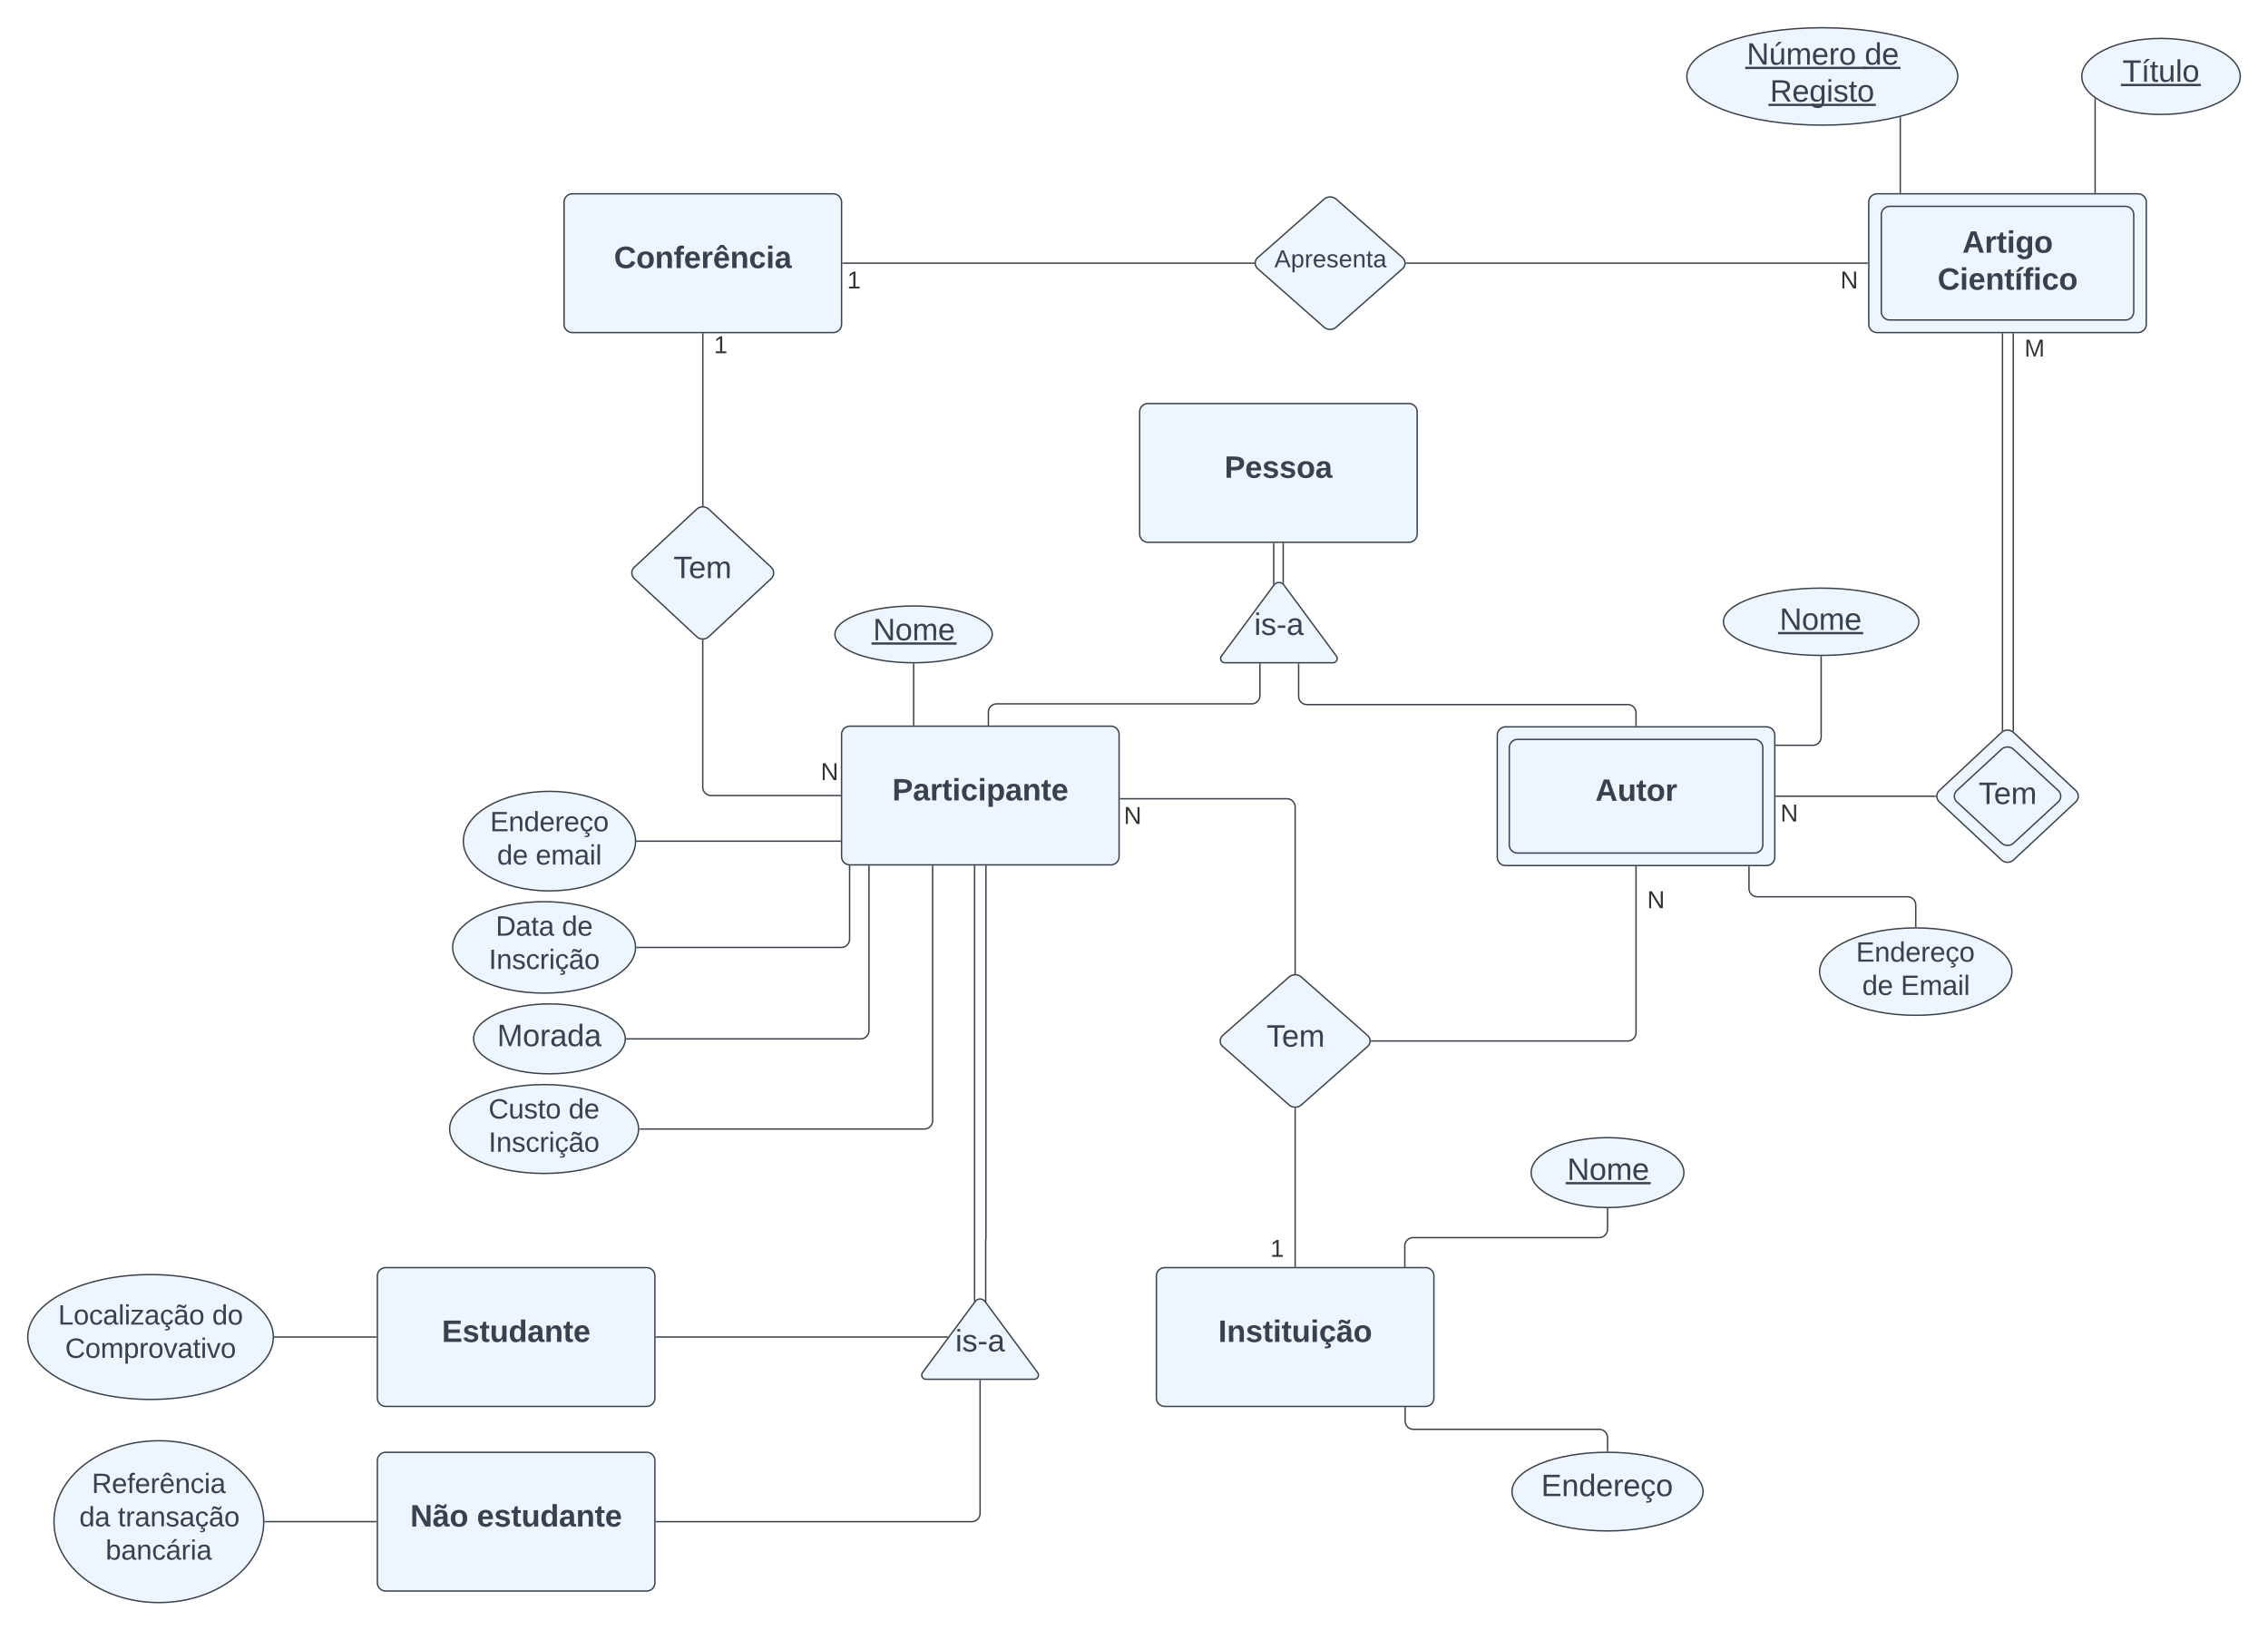<svg xmlns="http://www.w3.org/2000/svg" xmlns:xlink="http://www.w3.org/1999/xlink" xmlns:lucid="lucid" width="1634.49" height="1175.1"><g transform="translate(-11.496 2476.693)" lucid:page-tab-id="0_0"><path d="M0-2517.67h1870.87v1322.84H0z" fill="#fff"/><path d="M1453.88-1948.7a6.42 6.42 0 0 1 8.77 0l44.78 41.8a5.6 5.6 0 0 1 0 8.2l-44.78 41.8a6.42 6.42 0 0 1-8.77 0l-44.77-41.8a5.6 5.6 0 0 1 0-8.2zM418-2331a6 6 0 0 1 6-6h188a6 6 0 0 1 6 6v88a6 6 0 0 1-6 6H424a6 6 0 0 1-6-6z" stroke="#3a414a" fill="#edf5ff"/><use xlink:href="#a" transform="matrix(1,0,0,1,429.992,-2325.008) translate(23.957 41.528)"/><path d="M1358.27-2331a6 6 0 0 1 6-6h188a6 6 0 0 1 6 6v88a6 6 0 0 1-6 6h-188a6 6 0 0 1-6-6zM1090.55-1946.8a6 6 0 0 1 6-6h188a6 6 0 0 1 6 6v88a6 6 0 0 1-6 6h-188a6 6 0 0 1-6-6zM844.88-1557a6 6 0 0 1 6-6h188a6 6 0 0 1 6 6v88a6 6 0 0 1-6 6h-188a6 6 0 0 1-6-6z" stroke="#3a414a" fill="#edf5ff"/><use xlink:href="#b" transform="matrix(1,0,0,1,856.882,-1550.992) translate(32.599 41.528)"/><path d="M618-1947.3a6 6 0 0 1 6-6h188a6 6 0 0 1 6 6v88a6 6 0 0 1-6 6H624a6 6 0 0 1-6-6z" stroke="#3a414a" fill="#edf5ff"/><use xlink:href="#c" transform="matrix(1,0,0,1,629.992,-1941.296) translate(24.543 41.528)"/><path d="M283.46-1557a6 6 0 0 1 6-6h188a6 6 0 0 1 6 6v88a6 6 0 0 1-6 6h-188a6 6 0 0 1-6-6z" stroke="#3a414a" fill="#edf5ff"/><use xlink:href="#d" transform="matrix(1,0,0,1,295.465,-1550.992) translate(34.451 41.528)"/><path d="M283.46-1423.92a6 6 0 0 1 6-6h188a6 6 0 0 1 6 6v88a6 6 0 0 1-6 6h-188a6 6 0 0 1-6-6z" stroke="#3a414a" fill="#edf5ff"/><use xlink:href="#e" transform="matrix(1,0,0,1,295.465,-1417.921) translate(11.673 41.528)"/><use xlink:href="#f" transform="matrix(1,0,0,1,295.465,-1417.921) translate(59.698 41.528)"/><path d="M484.46-1513H694.2" stroke="#3a414a" fill="none"/><path d="M484.48-1512.5h-.52v-1h.52zM694.32-1512.5h-.14v-1h.88z" stroke="#3a414a" stroke-width=".05" fill="#3a414a"/><path d="M484.46-1379.92h227.36a6 6 0 0 0 6-6v-95.64" stroke="#3a414a" fill="none"/><path d="M484.48-1379.42h-.52v-1h.52zM718.32-1482.06v.5h-1v-.5z" stroke="#3a414a" stroke-width=".05" fill="#3a414a"/><path d="M832.82-2179.83a6 6 0 0 1 6-6h188a6 6 0 0 1 6 6v88a6 6 0 0 1-6 6h-188a6 6 0 0 1-6-6z" stroke="#3a414a" fill="#edf5ff"/><use xlink:href="#g" transform="matrix(1,0,0,1,844.815,-2173.827) translate(49.142 41.528)"/><path d="M1099.2-1937.74a6 6 0 0 1 6-6h170.7a6 6 0 0 1 6 6v69.9a6 6 0 0 1-6 6h-170.7a6 6 0 0 1-6-6z" stroke="#3a414a" fill="#edf5ff"/><use xlink:href="#h" transform="matrix(1,0,0,1,1111.213,-1931.741) translate(49.994 32.278)"/><path d="M891.76-2003.8a3.02 3.02 0 0 0 2.43 4.8h78a3.02 3.02 0 0 0 2.42-4.8l-37.86-51.22a4.44 4.44 0 0 0-7.14 0z" stroke="#3a414a" fill="#edf5ff"/><use xlink:href="#i" transform="matrix(1,0,0,1,893.189,-2054.843) translate(22.165 35.788)"/><path d="M936.27-2056.7v-28.13" stroke="#3a414a" fill="none"/><path d="M936.77-2055.75l-.22-.25-.74-.56-.02-.02v-.14h1zM936.77-2084.8h-1v-.53h1z" stroke="#3a414a" stroke-width=".05" fill="#3a414a"/><path d="M1190.55-1953.8v-9.06a6 6 0 0 0-6-6H953.38a6 6 0 0 1-6-6V-1998" stroke="#3a414a" fill="none"/><path d="M1191.05-1953.3h-1v-.5h1zM947.88-1998.5v.53h-1v-.52z" stroke="#3a414a" stroke-width=".05" fill="#3a414a"/><path d="M723.8-1954.3v-9.06a6 6 0 0 1 6-6H913.5a6 6 0 0 0 6-6V-1998" stroke="#3a414a" fill="none"/><path d="M724.3-1953.8h-1v-.5h1zM919.98-1998.5v.53h-1v-.52z" stroke="#3a414a" stroke-width=".05" fill="#3a414a"/><path d="M722.04-1852.3v268.8a.1.1 0 0 1-.1.08.1.1 0 0 0-.08.08v45.16" stroke="#3a414a" fill="none"/><path d="M722.54-1852.28h-1v-.52h1z" stroke="#3a414a" stroke-width=".05" fill="#3a414a"/><path d="M721.86-1538.2v.52M713.85-1852.3v313.32" stroke="#3a414a" fill="none"/><path d="M714.35-1852.28h-1v-.52h1zM714.2-1538.16h-.9l.56-.75.22-.26h.1z" stroke="#3a414a" stroke-width=".05" fill="#3a414a"/><path d="M1453.86-1936.54a6.5 6.5 0 0 1 8.82 0l32.13 29.67a5.54 5.54 0 0 1 0 8.14l-32.13 29.68a6.5 6.5 0 0 1-8.8 0l-32.14-29.68a5.54 5.54 0 0 1 0-8.14z" stroke="#3a414a" fill="#edf5ff"/><use xlink:href="#j" transform="matrix(1,0,0,1,1422.323,-1935.612) translate(15.079 38.403)"/><path d="M1291.55-1902.8h114.78" stroke="#3a414a" fill="none"/><path d="M1291.56-1902.3h-.5v-1h.5zM1406.83-1902.8l.04.5h-.55v-1h.55z" stroke="#3a414a" stroke-width=".05" fill="#3a414a"/><use xlink:href="#k" transform="matrix(1,0,0,1,1294.601,-1898.797) translate(0 14.222)"/><path d="M1367.32-2321.95a6 6 0 0 1 6-6h169.9a6 6 0 0 1 6 6v69.9a6 6 0 0 1-6 6h-169.9a6 6 0 0 1-6-6z" stroke="#3a414a" fill="#edf5ff"/><use xlink:href="#l" transform="matrix(1,0,0,1,1379.323,-2315.953) translate(46.407 21.403)"/><use xlink:href="#m" transform="matrix(1,0,0,1,1379.323,-2315.953) translate(28.537 48.069)"/><path d="M1462.42-1950.03V-2236" stroke="#3a414a" fill="none"/><path d="M1462.92-1949.13l-.74-.6-.26-.14v-.17h1zM1462.92-2236h-1v-.5h1z" stroke="#3a414a" stroke-width=".05" fill="#3a414a"/><use xlink:href="#n" transform="matrix(1,0,0,1,1470.419,-2233.946) translate(0 14.222)"/><path d="M1454.62-2236v285.63" stroke="#3a414a" fill="none"/><path d="M1455.12-2236h-1v-.5h1zM1455.12-1950.16l-.77.44-.23.2v-.87h1z" stroke="#3a414a" stroke-width=".05" fill="#3a414a"/><path d="M965.58-2333.04a6.8 6.8 0 0 1 9 0l47.7 42.06a5.3 5.3 0 0 1 0 7.94l-47.7 42.06a6.8 6.8 0 0 1-9 0l-47.7-42.06a5.3 5.3 0 0 1 0-7.94z" stroke="#3a414a" fill="#edf5ff"/><use xlink:href="#o" transform="matrix(1,0,0,1,918.386,-2332.008) translate(11.536 47.972)"/><path d="M1357.27-2287h-332.2" stroke="#3a414a" fill="none"/><path d="M1357.77-2286.5h-.5v-1h.5zM1025.08-2286.5h-.56l.05-.5-.05-.5h.56z" stroke="#3a414a" stroke-width=".05" fill="#3a414a"/><use xlink:href="#k" transform="matrix(1,0,0,1,1337.811,-2283.008) translate(0 14.222)"/><path d="M619-2287h296.1" stroke="#3a414a" fill="none"/><path d="M619-2286.5h-.5v-1h.5zM915.6-2287l.03.5h-.55v-1h.55z" stroke="#3a414a" stroke-width=".05" fill="#3a414a"/><use xlink:href="#p" transform="matrix(1,0,0,1,622.011,-2283.008) translate(0 14.222)"/><path d="M513.56-2109.65a6.45 6.45 0 0 1 8.78 0l44.92 41.82a5.6 5.6 0 0 1 0 8.18l-44.92 41.82a6.45 6.45 0 0 1-8.78 0l-44.93-41.82a5.6 5.6 0 0 1 0-8.18z" stroke="#3a414a" fill="#edf5ff"/><use xlink:href="#j" transform="matrix(1,0,0,1,469.242,-2108.741) translate(27.579 48.715)"/><path d="M518-2236v123.62" stroke="#3a414a" fill="none"/><path d="M518.5-2236h-1v-.5h1zM518.5-2111.84l-.55-.04-.46.03v-.54h1z" stroke="#3a414a" stroke-width=".05" fill="#3a414a"/><use xlink:href="#p" transform="matrix(1,0,0,1,525.992,-2236.336) translate(0 14.222)"/><path d="M517.95-2015.1v105.8a6 6 0 0 0 6 6H617" stroke="#3a414a" fill="none"/><path d="M517.95-2015.6l.5-.04v.55h-1v-.54zM617.5-1902.8h-.52v-1h.5z" stroke="#3a414a" stroke-width=".05" fill="#3a414a"/><use xlink:href="#k" transform="matrix(1,0,0,1,602.98,-1928.63) translate(0 14.222)"/><path d="M940.38-1772.4a6.8 6.8 0 0 1 9 0l47.7 42.05a5.3 5.3 0 0 1 0 7.94l-47.7 42.05a6.8 6.8 0 0 1-9 0l-47.7-42.06a5.3 5.3 0 0 1 0-7.95z" stroke="#3a414a" fill="#edf5ff"/><use xlink:href="#j" transform="matrix(1,0,0,1,893.189,-1771.378) translate(31.079 49.059)"/><path d="M944.88-1564v-113.64" stroke="#3a414a" fill="none"/><path d="M945.38-1563.5h-1v-.5h1zM944.88-1678.14l.5-.04v.55h-1v-.55z" stroke="#3a414a" stroke-width=".05" fill="#3a414a"/><use xlink:href="#p" transform="matrix(1,0,0,1,927.005,-1585.025) translate(0 14.222)"/><path d="M1625.98-2421.6c0 15.14-25.55 27.4-57.08 27.4-31.53 0-57.1-12.26-57.1-27.4 0-15.13 25.57-27.4 57.1-27.4s57.08 12.27 57.08 27.4z" stroke="#3a414a" fill="#edf5ff"/><use xlink:href="#q" transform="matrix(1,0,0,1,1516.811,-2443.996) translate(24.289 26.215)"/><path d="M1521.4-2338V-2405.28" stroke="#3a414a" fill="none"/><path d="M1521.9-2337.5h-1v-.52h1zM1521.42-2405.76l.5.3v.2h-1v-.9z" stroke="#3a414a" stroke-width=".05" fill="#3a414a"/><path d="M1380.98-2338v-53.9" stroke="#3a414a" fill="none"/><path d="M1381.48-2337.5h-1v-.52h1zM1381.48-2391.9h-1v-.37l1-.27z" stroke="#3a414a" stroke-width=".05" fill="#3a414a"/><path d="M1422.42-2421.6c0 19.4-43.7 35.1-97.64 35.1-53.92 0-97.63-15.7-97.63-35.1 0-19.38 43.7-35.1 97.63-35.1 53.93 0 97.64 15.72 97.64 35.1z" stroke="#3a414a" fill="#edf5ff"/><use xlink:href="#r" transform="matrix(1,0,0,1,1232.146,-2451.693) translate(38.159 21.59)"/><use xlink:href="#s" transform="matrix(1,0,0,1,1232.146,-2451.693) translate(123.159 21.59)"/><use xlink:href="#t" transform="matrix(1,0,0,1,1232.146,-2451.693) translate(54.912 48.257)"/><path d="M1023.9-1564v-14.65a6 6 0 0 1 6-6H1164a6 6 0 0 0 6-6v-14.65" stroke="#3a414a" fill="none"/><path d="M1024.4-1563.5h-1v-.5h1zM1170-1605.8h.5v.5h-1v-.52z" stroke="#3a414a" stroke-width=".05" fill="#3a414a"/><path d="M1225.04-1631.5c0 13.92-24.64 25.2-55.04 25.2s-55.04-11.28-55.04-25.2c0-13.9 24.64-25.2 55.04-25.2s55.04 11.3 55.04 25.2z" stroke="#3a414a" fill="#edf5ff"/><use xlink:href="#u" transform="matrix(1,0,0,1,1119.961,-1651.693) translate(20.937 25.465)"/><path d="M1024.14-1462v9.54a6 6 0 0 0 6 6H1164a6 6 0 0 1 6 6v9.54" stroke="#3a414a" fill="none"/><path d="M1024.64-1461.98h-1v-.5h1zM1170.5-1430.4l-.5-.02h-.5v-.5h1z" stroke="#3a414a" stroke-width=".05" fill="#3a414a"/><path d="M1238.86-1401.58c0 15.66-30.83 28.35-68.86 28.35s-68.86-12.7-68.86-28.35c0-15.65 30.83-28.34 68.86-28.34s68.86 12.7 68.86 28.35z" stroke="#3a414a" fill="#edf5ff"/><use xlink:href="#v" transform="matrix(1,0,0,1,1106.142,-1424.921) translate(16.005 26.59)"/><path d="M1190.55-1851.8v119.42a6 6 0 0 1-6 6H999.87" stroke="#3a414a" fill="none"/><path d="M1191.05-1851.78h-1v-.52h1zM999.88-1725.88h-.55l.04-.5-.04-.5h.55z" stroke="#3a414a" stroke-width=".05" fill="#3a414a"/><use xlink:href="#k" transform="matrix(1,0,0,1,1198.551,-1836.334) translate(0 14.222)"/><path d="M1291.55-1939.5h26.4a6 6 0 0 0 6-6v-57.8" stroke="#3a414a" fill="none"/><path d="M1291.56-1939h-.5v-1h.5zM1323.93-2003.8h.5v.52h-1v-.53z" stroke="#3a414a" stroke-width=".05" fill="#3a414a"/><path d="M1394.33-2028.55c0 13.4-31.52 24.26-70.4 24.26-38.87 0-70.4-10.85-70.4-24.25s31.53-24.25 70.4-24.25c38.88 0 70.4 10.86 70.4 24.26z" stroke="#3a414a" fill="#edf5ff"/><use xlink:href="#u" transform="matrix(1,0,0,1,1258.543,-2047.797) translate(35.437 25.09)"/><path d="M1271.95-1851.8v15.46a6 6 0 0 0 6 6h108.18a6 6 0 0 1 6 6v15.47" stroke="#3a414a" fill="none"/><path d="M1272.45-1851.78h-1v-.52h1zM1392.63-1808.36h-1v-.53h1z" stroke="#3a414a" stroke-width=".05" fill="#3a414a"/><path d="M1461.42-1776.38c0 17.4-31.03 31.5-69.3 31.5-38.26 0-69.28-14.1-69.28-31.5s31.02-31.5 69.3-31.5c38.25 0 69.28 14.1 69.28 31.5z" stroke="#3a414a" fill="#edf5ff"/><use xlink:href="#w" transform="matrix(1,0,0,1,1327.835,-1802.874) translate(21.255 19.312)"/><use xlink:href="#x" transform="matrix(1,0,0,1,1327.835,-1802.874) translate(25.699 43.312)"/><use xlink:href="#y" transform="matrix(1,0,0,1,1327.835,-1802.874) translate(53.477 43.312)"/><path d="M819-1901h119.88a6 6 0 0 1 6 6v119.9" stroke="#3a414a" fill="none"/><path d="M819-1900.5h-.5v-1h.5zM945.38-1774.58l-.5-.03-.5.02v-.54h1z" stroke="#3a414a" stroke-width=".05" fill="#3a414a"/><use xlink:href="#k" transform="matrix(1,0,0,1,821.43,-1897.001) translate(0 14.222)"/><path d="M676.38-1487.4a3.02 3.02 0 0 0 2.44 4.84h78a3.02 3.02 0 0 0 2.43-4.83l-37.87-51.2a4.44 4.44 0 0 0-7.13 0z" stroke="#3a414a" fill="#edf5ff"/><use xlink:href="#i" transform="matrix(1,0,0,1,677.815,-1538.42) translate(22.165 35.788)"/><path d="M669.92-1954.3v-43.68" stroke="#3a414a" fill="none"/><path d="M670.42-1953.8h-1v-.5h1zM669.92-1998.5h.5v.53h-1v-.54z" stroke="#3a414a" stroke-width=".05" fill="#3a414a"/><path d="M726.6-2019.46c0 11.3-25.37 20.47-56.68 20.47-31.3 0-56.7-9.15-56.7-20.46 0-11.3 25.4-20.47 56.7-20.47 31.3 0 56.7 9.16 56.7 20.47z" stroke="#3a414a" fill="#edf5ff"/><use xlink:href="#z" transform="matrix(1,0,0,1,618.228,-2034.931) translate(22.437 19.715)"/><path d="M637.73-1852.3v118.4a6 6 0 0 1-6 6h-168.6" stroke="#3a414a" fill="none"/><path d="M638.23-1852.28h-1v-.52h1zM463.13-1727.4h-.53l.02-.5v-.2l-.02-.3h.53z" stroke="#3a414a" stroke-width=".05" fill="#3a414a"/><path d="M462.12-1727.9c0 13.9-24.47 25.2-54.64 25.2-30.2 0-54.65-11.3-54.65-25.2 0-13.92 24.47-25.2 54.65-25.2 30.17 0 54.64 11.28 54.64 25.2z" stroke="#3a414a" fill="#edf5ff"/><use xlink:href="#A" transform="matrix(1,0,0,1,357.83,-1748.102) translate(11.912 25.465)"/><path d="M617-1870.4H470.5" stroke="#3a414a" fill="none"/><path d="M617.5-1869.9h-.52v-1h.5zM470.53-1869.9H470l.02-.5v-.5h.5z" stroke="#3a414a" stroke-width=".05" fill="#3a414a"/><path d="M469.52-1870.4c0 19.8-27.78 35.86-62.04 35.86-34.27 0-62.05-16.06-62.05-35.87 0-19.83 27.78-35.9 62.05-35.9 34.26 0 62.04 16.07 62.04 35.9z" stroke="#3a414a" fill="#edf5ff"/><use xlink:href="#B" transform="matrix(1,0,0,1,350.433,-1901.291) translate(14.255 23.75)"/><use xlink:href="#C" transform="matrix(1,0,0,1,350.433,-1901.291) translate(19.311 47.75)"/><use xlink:href="#D" transform="matrix(1,0,0,1,350.433,-1901.291) translate(47.088 47.75)"/><path d="M623.77-1852.3v52.48a6 6 0 0 1-6 6H470.52" stroke="#3a414a" fill="none"/><path d="M623.97-1852.8h.3v.5h-1v-.55zM470.53-1793.32H470l.02-.5v-.5h.5z" stroke="#3a414a" stroke-width=".05" fill="#3a414a"/><path d="M469.52-1793.82c0 18.2-29.5 32.95-65.9 32.95-36.4 0-65.9-14.75-65.9-32.95 0-18.2 29.5-32.95 65.9-32.95 36.4 0 65.9 14.75 65.9 32.95z" stroke="#3a414a" fill="#edf5ff"/><use xlink:href="#E" transform="matrix(1,0,0,1,342.707,-1821.772) translate(26.033 19.5)"/><use xlink:href="#F" transform="matrix(1,0,0,1,342.707,-1821.772) translate(73.755 19.5)"/><use xlink:href="#G" transform="matrix(1,0,0,1,342.707,-1821.772) translate(21.061 43.5)"/><path d="M282.46-1379.92h-79.88" stroke="#3a414a" fill="none"/><path d="M282.96-1379.42h-.5v-1h.5zM202.6-1379.42h-.54v-1h.53z" stroke="#3a414a" stroke-width=".05" fill="#3a414a"/><path d="M201.57-1379.92c0 32.22-33.84 58.33-75.6 58.33-41.73 0-75.58-26.1-75.58-58.32s33.84-58.34 75.58-58.34c41.75 0 75.6 26.12 75.6 58.34z" stroke="#3a414a" fill="#edf5ff"/><use xlink:href="#H" transform="matrix(1,0,0,1,55.394,-1433.255) translate(22.255 32.719)"/><use xlink:href="#I" transform="matrix(1,0,0,1,55.394,-1433.255) translate(13.25 56.719)"/><use xlink:href="#J" transform="matrix(1,0,0,1,55.394,-1433.255) translate(41.028 56.719)"/><use xlink:href="#K" transform="matrix(1,0,0,1,55.394,-1433.255) translate(32.227 80.719)"/><path d="M929.44-2084.83v28.76" stroke="#3a414a" fill="none"/><path d="M929.94-2084.8h-1v-.53h1zM929.83-2056l-.6.67-.3.4v-1.15h1z" stroke="#3a414a" stroke-width=".05" fill="#3a414a"/><path d="M282.46-1513H209.5" stroke="#3a414a" fill="none"/><path d="M282.96-1512.5h-.5v-1h.5zM209.52-1512.5H209v-1h.52z" stroke="#3a414a" stroke-width=".05" fill="#3a414a"/><path d="M208.5-1513c0 24.86-39.62 45-88.5 45s-88.5-20.14-88.5-45c0-24.85 39.62-45 88.5-45s88.5 20.15 88.5 45z" stroke="#3a414a" fill="#edf5ff"/><g><use xlink:href="#L" transform="matrix(1,0,0,1,36.496,-1552.992) translate(16.894 31)"/><use xlink:href="#M" transform="matrix(1,0,0,1,36.496,-1552.992) translate(127.894 31)"/><use xlink:href="#N" transform="matrix(1,0,0,1,36.496,-1552.992) translate(21.949 55)"/></g><path d="M683.63-1852.3v183.38a6 6 0 0 1-6 6H472.7" stroke="#3a414a" fill="none"/><path d="M684.13-1852.28h-1v-.52h1zM472.7-1662.42h-.53l.02-.5-.02-.46v-.04h.52z" stroke="#3a414a" stroke-width=".05" fill="#3a414a"/><path d="M471.7-1662.92c0 17.68-30.5 32.02-68.1 32.02-37.6 0-68.06-14.34-68.06-32.02 0-17.7 30.47-32.02 68.07-32.02 37.6 0 68.1 14.33 68.1 32.02z" stroke="#3a414a" fill="#edf5ff"/><g><use xlink:href="#O" transform="matrix(1,0,0,1,340.536,-1689.944) translate(23.033 19.438)"/><use xlink:href="#F" transform="matrix(1,0,0,1,340.536,-1689.944) translate(80.755 19.438)"/><use xlink:href="#G" transform="matrix(1,0,0,1,340.536,-1689.944) translate(23.061 43.437)"/></g><defs><path fill="#3a414a" d="M67-125c0 53 21 87 73 88 37 1 54-22 65-47l45 17C233-25 199 4 140 4 58 4 20-42 15-125 8-235 124-281 211-232c18 10 29 29 36 50l-46 12c-8-25-30-41-62-41-52 0-71 34-72 86" id="P"/><path fill="#3a414a" d="M110-194c64 0 96 36 96 99 0 64-35 99-97 99-61 0-95-36-95-99 0-62 34-99 96-99zm-1 164c35 0 45-28 45-65 0-40-10-65-43-65-34 0-45 26-45 65 0 36 10 65 43 65" id="Q"/><path fill="#3a414a" d="M135-194c87-1 58 113 63 194h-50c-7-57 23-157-34-157-59 0-34 97-39 157H25l-1-190h47c2 12-1 28 3 38 12-26 28-41 61-42" id="R"/><path fill="#3a414a" d="M121-226c-27-7-43 5-38 36h38v33H83V0H34v-157H6v-33h28c-9-59 32-81 87-68v32" id="S"/><path fill="#3a414a" d="M185-48c-13 30-37 53-82 52C43 2 14-33 14-96s30-98 90-98c62 0 83 45 84 108H66c0 31 8 55 39 56 18 0 30-7 34-22zm-45-69c5-46-57-63-70-21-2 6-4 13-4 21h74" id="T"/><path fill="#3a414a" d="M135-150c-39-12-60 13-60 57V0H25l-1-190h47c2 13-1 29 3 40 6-28 27-53 61-41v41" id="U"/><path fill="#3a414a" d="M185-48c-13 30-37 53-82 52C43 2 14-33 14-96s30-98 90-98c62 0 83 45 84 108H66c0 31 8 55 39 56 18 0 30-7 34-22zm-45-69c5-46-57-63-70-21-2 6-4 13-4 21h74zm29-96v5h-28c-13-11-23-24-37-34l-37 34H39c9-26 32-39 45-61h41" id="V"/><path fill="#3a414a" d="M190-63c-7 42-38 67-86 67-59 0-84-38-90-98-12-110 154-137 174-36l-49 2c-2-19-15-32-35-32-30 0-35 28-38 64-6 74 65 87 74 30" id="W"/><path fill="#3a414a" d="M25-224v-37h50v37H25zM25 0v-190h50V0H25" id="X"/><path fill="#3a414a" d="M133-34C117-15 103 5 69 4 32 3 11-16 11-54c-1-60 55-63 116-61 1-26-3-47-28-47-18 1-26 9-28 27l-52-2c7-38 36-58 82-57s74 22 75 68l1 82c-1 14 12 18 25 15v27c-30 8-71 5-69-32zm-48 3c29 0 43-24 42-57-32 0-66-3-65 30 0 17 8 27 23 27" id="Y"/><g id="a"><use transform="matrix(0.062,0,0,0.062,0,0)" xlink:href="#P"/><use transform="matrix(0.062,0,0,0.062,15.988,0)" xlink:href="#Q"/><use transform="matrix(0.062,0,0,0.062,29.506,0)" xlink:href="#R"/><use transform="matrix(0.062,0,0,0.062,43.025,0)" xlink:href="#S"/><use transform="matrix(0.062,0,0,0.062,50.37,0)" xlink:href="#T"/><use transform="matrix(0.062,0,0,0.062,62.716,0)" xlink:href="#U"/><use transform="matrix(0.062,0,0,0.062,71.358,0)" xlink:href="#V"/><use transform="matrix(0.062,0,0,0.062,83.704,0)" xlink:href="#R"/><use transform="matrix(0.062,0,0,0.062,97.222,0)" xlink:href="#W"/><use transform="matrix(0.062,0,0,0.062,109.568,0)" xlink:href="#X"/><use transform="matrix(0.062,0,0,0.062,115.741,0)" xlink:href="#Y"/></g><path fill="#3a414a" d="M24 0v-248h52V0H24" id="Z"/><path fill="#3a414a" d="M137-138c1-29-70-34-71-4 15 46 118 7 119 86 1 83-164 76-172 9l43-7c4 19 20 25 44 25 33 8 57-30 24-41C81-84 22-81 20-136c-2-80 154-74 161-7" id="aa"/><path fill="#3a414a" d="M115-3C79 11 28 4 28-45v-112H4v-33h27l15-45h31v45h36v33H77v99c-1 23 16 31 38 25v30" id="ab"/><path fill="#3a414a" d="M85 4C-2 5 27-109 22-190h50c7 57-23 150 33 157 60-5 35-97 40-157h50l1 190h-47c-2-12 1-28-3-38-12 25-28 42-61 42" id="ac"/><path fill="#3a414a" d="M190-63c-7 42-38 67-86 67-59 0-84-38-90-98-12-110 154-137 174-36l-49 2c-2-19-15-32-35-32-30 0-35 28-38 64-6 74 65 87 74 30zm-84 77c20 1 33 9 33 27 0 32-36 36-71 33V53c15 1 39 4 39-11 0-13-16-12-31-12L87 0h25" id="ad"/><path fill="#3a414a" d="M132-34C116-15 102 5 68 4 31 3 10-16 10-54c-1-60 55-63 116-61 1-26-3-47-28-47-18 1-26 9-28 27l-52-2c7-38 36-58 82-57s74 22 75 68l1 82c-1 14 12 18 25 15v27c-30 8-71 5-69-32zm-48 3c29 0 43-24 42-57-32 0-66-3-65 30 0 17 8 27 23 27zm82-228c-2 27-9 52-40 51-27-1-66-46-73 0H29c0-29 9-51 39-51 28 0 66 44 74 0h24" id="ae"/><g id="b"><use transform="matrix(0.062,0,0,0.062,0,0)" xlink:href="#Z"/><use transform="matrix(0.062,0,0,0.062,6.173,0)" xlink:href="#R"/><use transform="matrix(0.062,0,0,0.062,19.691,0)" xlink:href="#aa"/><use transform="matrix(0.062,0,0,0.062,32.037,0)" xlink:href="#ab"/><use transform="matrix(0.062,0,0,0.062,39.383,0)" xlink:href="#X"/><use transform="matrix(0.062,0,0,0.062,45.556,0)" xlink:href="#ab"/><use transform="matrix(0.062,0,0,0.062,52.901,0)" xlink:href="#ac"/><use transform="matrix(0.062,0,0,0.062,66.42,0)" xlink:href="#X"/><use transform="matrix(0.062,0,0,0.062,72.593,0)" xlink:href="#ad"/><use transform="matrix(0.062,0,0,0.062,84.938,0)" xlink:href="#ae"/><use transform="matrix(0.062,0,0,0.062,97.284,0)" xlink:href="#Q"/></g><path fill="#3a414a" d="M24-248c93 1 206-16 204 79-1 75-69 88-152 82V0H24v-248zm52 121c47 0 100 7 100-41 0-47-54-39-100-39v80" id="af"/><path fill="#3a414a" d="M135-194c53 0 70 44 70 98 0 56-19 98-73 100-31 1-45-17-59-34 3 33 2 69 2 105H25l-1-265h48c2 10 0 23 3 31 11-24 29-35 60-35zM114-30c33 0 39-31 40-66 0-38-9-64-40-64-56 0-55 130 0 130" id="ag"/><g id="c"><use transform="matrix(0.062,0,0,0.062,0,0)" xlink:href="#af"/><use transform="matrix(0.062,0,0,0.062,14.815,0)" xlink:href="#Y"/><use transform="matrix(0.062,0,0,0.062,27.16,0)" xlink:href="#U"/><use transform="matrix(0.062,0,0,0.062,35.802,0)" xlink:href="#ab"/><use transform="matrix(0.062,0,0,0.062,43.148,0)" xlink:href="#X"/><use transform="matrix(0.062,0,0,0.062,49.321,0)" xlink:href="#W"/><use transform="matrix(0.062,0,0,0.062,61.667,0)" xlink:href="#X"/><use transform="matrix(0.062,0,0,0.062,67.84,0)" xlink:href="#ag"/><use transform="matrix(0.062,0,0,0.062,81.358,0)" xlink:href="#Y"/><use transform="matrix(0.062,0,0,0.062,93.704,0)" xlink:href="#R"/><use transform="matrix(0.062,0,0,0.062,107.222,0)" xlink:href="#ab"/><use transform="matrix(0.062,0,0,0.062,114.568,0)" xlink:href="#T"/></g><path fill="#3a414a" d="M24 0v-248h195v40H76v63h132v40H76v65h150V0H24" id="ah"/><path fill="#3a414a" d="M88-194c31-1 46 15 58 34l-1-101h50l1 261h-48c-2-10 0-23-3-31C134-8 116 4 84 4 32 4 16-41 15-95c0-56 19-97 73-99zm17 164c33 0 40-30 41-66 1-37-9-64-41-64s-38 30-39 65c0 43 13 65 39 65" id="ai"/><g id="d"><use transform="matrix(0.062,0,0,0.062,0,0)" xlink:href="#ah"/><use transform="matrix(0.062,0,0,0.062,14.815,0)" xlink:href="#aa"/><use transform="matrix(0.062,0,0,0.062,27.16,0)" xlink:href="#ab"/><use transform="matrix(0.062,0,0,0.062,34.506,0)" xlink:href="#ac"/><use transform="matrix(0.062,0,0,0.062,48.025,0)" xlink:href="#ai"/><use transform="matrix(0.062,0,0,0.062,61.543,0)" xlink:href="#Y"/><use transform="matrix(0.062,0,0,0.062,73.889,0)" xlink:href="#R"/><use transform="matrix(0.062,0,0,0.062,87.407,0)" xlink:href="#ab"/><use transform="matrix(0.062,0,0,0.062,94.753,0)" xlink:href="#T"/></g><path fill="#3a414a" d="M175 0L67-191c6 58 2 128 3 191H24v-248h59L193-55c-6-58-2-129-3-193h46V0h-61" id="aj"/><g id="e"><use transform="matrix(0.062,0,0,0.062,0,0)" xlink:href="#aj"/><use transform="matrix(0.062,0,0,0.062,15.988,0)" xlink:href="#ae"/><use transform="matrix(0.062,0,0,0.062,28.333,0)" xlink:href="#Q"/></g><g id="f"><use transform="matrix(0.062,0,0,0.062,0,0)" xlink:href="#T"/><use transform="matrix(0.062,0,0,0.062,12.346,0)" xlink:href="#aa"/><use transform="matrix(0.062,0,0,0.062,24.691,0)" xlink:href="#ab"/><use transform="matrix(0.062,0,0,0.062,32.037,0)" xlink:href="#ac"/><use transform="matrix(0.062,0,0,0.062,45.556,0)" xlink:href="#ai"/><use transform="matrix(0.062,0,0,0.062,59.074,0)" xlink:href="#Y"/><use transform="matrix(0.062,0,0,0.062,71.42,0)" xlink:href="#R"/><use transform="matrix(0.062,0,0,0.062,84.938,0)" xlink:href="#ab"/><use transform="matrix(0.062,0,0,0.062,92.284,0)" xlink:href="#T"/></g><g id="g"><use transform="matrix(0.062,0,0,0.062,0,0)" xlink:href="#af"/><use transform="matrix(0.062,0,0,0.062,14.815,0)" xlink:href="#T"/><use transform="matrix(0.062,0,0,0.062,27.16,0)" xlink:href="#aa"/><use transform="matrix(0.062,0,0,0.062,39.506,0)" xlink:href="#aa"/><use transform="matrix(0.062,0,0,0.062,51.852,0)" xlink:href="#Q"/><use transform="matrix(0.062,0,0,0.062,65.37,0)" xlink:href="#Y"/></g><path fill="#3a414a" d="M199 0l-22-63H83L61 0H9l90-248h61L250 0h-51zm-33-102l-36-108c-10 38-24 72-36 108h72" id="ak"/><g id="h"><use transform="matrix(0.062,0,0,0.062,0,0)" xlink:href="#ak"/><use transform="matrix(0.062,0,0,0.062,15.988,0)" xlink:href="#ac"/><use transform="matrix(0.062,0,0,0.062,29.506,0)" xlink:href="#ab"/><use transform="matrix(0.062,0,0,0.062,36.852,0)" xlink:href="#Q"/><use transform="matrix(0.062,0,0,0.062,50.37,0)" xlink:href="#U"/></g><path fill="#3a414a" d="M24-231v-30h32v30H24zM24 0v-190h32V0H24" id="al"/><path fill="#3a414a" d="M135-143c-3-34-86-38-87 0 15 53 115 12 119 90S17 21 10-45l28-5c4 36 97 45 98 0-10-56-113-15-118-90-4-57 82-63 122-42 12 7 21 19 24 35" id="am"/><path fill="#3a414a" d="M16-82v-28h88v28H16" id="an"/><path fill="#3a414a" d="M141-36C126-15 110 5 73 4 37 3 15-17 15-53c-1-64 63-63 125-63 3-35-9-54-41-54-24 1-41 7-42 31l-33-3c5-37 33-52 76-52 45 0 72 20 72 64v82c-1 20 7 32 28 27v20c-31 9-61-2-59-35zM48-53c0 20 12 33 32 33 41-3 63-29 60-74-43 2-92-5-92 41" id="ao"/><g id="i"><use transform="matrix(0.062,0,0,0.062,0,0)" xlink:href="#al"/><use transform="matrix(0.062,0,0,0.062,4.877,0)" xlink:href="#am"/><use transform="matrix(0.062,0,0,0.062,15.988,0)" xlink:href="#an"/><use transform="matrix(0.062,0,0,0.062,23.333,0)" xlink:href="#ao"/></g><path fill="#3a414a" d="M127-220V0H93v-220H8v-28h204v28h-85" id="ap"/><path fill="#3a414a" d="M100-194c63 0 86 42 84 106H49c0 40 14 67 53 68 26 1 43-12 49-29l28 8c-11 28-37 45-77 45C44 4 14-33 15-96c1-61 26-98 85-98zm52 81c6-60-76-77-97-28-3 7-6 17-6 28h103" id="aq"/><path fill="#3a414a" d="M210-169c-67 3-38 105-44 169h-31v-121c0-29-5-50-35-48C34-165 62-65 56 0H25l-1-190h30c1 10-1 24 2 32 10-44 99-50 107 0 11-21 27-35 58-36 85-2 47 119 55 194h-31v-121c0-29-5-49-35-48" id="ar"/><g id="j"><use transform="matrix(0.062,0,0,0.062,0,0)" xlink:href="#ap"/><use transform="matrix(0.062,0,0,0.062,11.049,0)" xlink:href="#aq"/><use transform="matrix(0.062,0,0,0.062,23.395,0)" xlink:href="#ar"/></g><path fill="#333" d="M190 0L58-211 59 0H30v-248h39L202-35l-2-213h31V0h-41" id="as"/><use transform="matrix(0.049,0,0,0.049,0,0)" xlink:href="#as" id="k"/><path fill="#3a414a" d="M195-6C206 82 75 100 31 46c-4-6-6-13-8-21l49-6c3 16 16 24 34 25 40 0 42-37 40-79-11 22-30 35-61 35-53 0-70-43-70-97 0-56 18-96 73-97 30 0 46 14 59 34l2-30h47zm-90-29c32 0 41-27 41-63 0-35-9-62-40-62-32 0-39 29-40 63 0 36 9 62 39 62" id="at"/><g id="l"><use transform="matrix(0.062,0,0,0.062,0,0)" xlink:href="#ak"/><use transform="matrix(0.062,0,0,0.062,15.988,0)" xlink:href="#U"/><use transform="matrix(0.062,0,0,0.062,24.63,0)" xlink:href="#ab"/><use transform="matrix(0.062,0,0,0.062,31.975,0)" xlink:href="#X"/><use transform="matrix(0.062,0,0,0.062,38.148,0)" xlink:href="#at"/><use transform="matrix(0.062,0,0,0.062,51.667,0)" xlink:href="#Q"/></g><path fill="#3a414a" d="M25 0v-190h50V0H25zm-5-208v-5l45-51h45v8l-60 48H20" id="au"/><g id="m"><use transform="matrix(0.062,0,0,0.062,0,0)" xlink:href="#P"/><use transform="matrix(0.062,0,0,0.062,15.988,0)" xlink:href="#X"/><use transform="matrix(0.062,0,0,0.062,22.16,0)" xlink:href="#T"/><use transform="matrix(0.062,0,0,0.062,34.506,0)" xlink:href="#R"/><use transform="matrix(0.062,0,0,0.062,48.025,0)" xlink:href="#ab"/><use transform="matrix(0.062,0,0,0.062,55.37,0)" xlink:href="#au"/><use transform="matrix(0.062,0,0,0.062,61.543,0)" xlink:href="#S"/><use transform="matrix(0.062,0,0,0.062,68.889,0)" xlink:href="#X"/><use transform="matrix(0.062,0,0,0.062,75.062,0)" xlink:href="#W"/><use transform="matrix(0.062,0,0,0.062,87.407,0)" xlink:href="#Q"/></g><path fill="#333" d="M240 0l2-218c-23 76-54 145-80 218h-23L58-218 59 0H30v-248h44l77 211c21-75 51-140 76-211h43V0h-30" id="av"/><use transform="matrix(0.049,0,0,0.049,0,0)" xlink:href="#av" id="n"/><path fill="#3a414a" d="M205 0l-28-72H64L36 0H1l101-248h38L239 0h-34zm-38-99l-47-123c-12 45-31 82-46 123h93" id="aw"/><path fill="#3a414a" d="M115-194c55 1 70 41 70 98S169 2 115 4C84 4 66-9 55-30l1 105H24l-1-265h31l2 30c10-21 28-34 59-34zm-8 174c40 0 45-34 45-75s-6-73-45-74c-42 0-51 32-51 76 0 43 10 73 51 73" id="ax"/><path fill="#3a414a" d="M114-163C36-179 61-72 57 0H25l-1-190h30c1 12-1 29 2 39 6-27 23-49 58-41v29" id="ay"/><path fill="#3a414a" d="M117-194c89-4 53 116 60 194h-32v-121c0-31-8-49-39-48C34-167 62-67 57 0H25l-1-190h30c1 10-1 24 2 32 11-22 29-35 61-36" id="az"/><path fill="#3a414a" d="M59-47c-2 24 18 29 38 22v24C64 9 27 4 27-40v-127H5v-23h24l9-43h21v43h35v23H59v120" id="aA"/><g id="o"><use transform="matrix(0.049,0,0,0.049,0,0)" xlink:href="#aw"/><use transform="matrix(0.049,0,0,0.049,11.852,0)" xlink:href="#ax"/><use transform="matrix(0.049,0,0,0.049,21.728,0)" xlink:href="#ay"/><use transform="matrix(0.049,0,0,0.049,27.605,0)" xlink:href="#aq"/><use transform="matrix(0.049,0,0,0.049,37.481,0)" xlink:href="#am"/><use transform="matrix(0.049,0,0,0.049,46.37,0)" xlink:href="#aq"/><use transform="matrix(0.049,0,0,0.049,56.247,0)" xlink:href="#az"/><use transform="matrix(0.049,0,0,0.049,66.123,0)" xlink:href="#aA"/><use transform="matrix(0.049,0,0,0.049,71.062,0)" xlink:href="#ao"/></g><path fill="#333" d="M27 0v-27h64v-190l-56 39v-29l58-41h29v221h61V0H27" id="aB"/><use transform="matrix(0.049,0,0,0.049,0,0)" xlink:href="#aB" id="p"/><path fill="#3a414a" d="M34 0v-190h32V0H34zM24-211c8-23 27-35 38-54h36v5l-58 49H24" id="aC"/><path fill="#3a414a" d="M84 4C-5 8 30-112 23-190h32v120c0 31 7 50 39 49 72-2 45-101 50-169h31l1 190h-30c-1-10 1-25-2-33-11 22-28 36-60 37" id="aD"/><path fill="#3a414a" d="M24 0v-261h32V0H24" id="aE"/><path fill="#3a414a" d="M100-194c62-1 85 37 85 99 1 63-27 99-86 99S16-35 15-95c0-66 28-99 85-99zM99-20c44 1 53-31 53-75 0-43-8-75-51-75s-53 32-53 75 10 74 51 75" id="aF"/><g id="q"><use transform="matrix(0.062,0,0,0.062,0,0)" xlink:href="#ap"/><use transform="matrix(0.062,0,0,0.062,13.519,0)" xlink:href="#aC"/><use transform="matrix(0.062,0,0,0.062,19.691,0)" xlink:href="#aA"/><use transform="matrix(0.062,0,0,0.062,25.864,0)" xlink:href="#aD"/><use transform="matrix(0.062,0,0,0.062,38.21,0)" xlink:href="#aE"/><use transform="matrix(0.062,0,0,0.062,43.086,0)" xlink:href="#aF"/><path fill="#3a414a" d="M-1.1 1.54h57.64v1.63H-1.1z"/></g><path fill="#3a414a" d="M190 0L58-211 59 0H30v-248h39L202-35l-2-213h31V0h-41" id="aG"/><path fill="#3a414a" d="M85 4C-4 8 31-112 24-190h32v120c0 31 7 50 39 49 72-2 45-101 50-169h31l1 190h-30c-1-10 1-25-2-33-11 22-28 36-60 37zM73-211c8-23 27-35 38-54h36v5l-58 49H73" id="aH"/><g id="r"><use transform="matrix(0.062,0,0,0.062,0,0)" xlink:href="#aG"/><use transform="matrix(0.062,0,0,0.062,15.988,0)" xlink:href="#aH"/><use transform="matrix(0.062,0,0,0.062,28.333,0)" xlink:href="#ar"/><use transform="matrix(0.062,0,0,0.062,46.79,0)" xlink:href="#aq"/><use transform="matrix(0.062,0,0,0.062,59.136,0)" xlink:href="#ay"/><use transform="matrix(0.062,0,0,0.062,66.481,0)" xlink:href="#aF"/><path fill="#3a414a" d="M-1.1 1.54h87.2v1.63H-1.1z"/></g><path fill="#3a414a" d="M85-194c31 0 48 13 60 33l-1-100h32l1 261h-30c-2-10 0-23-3-31C134-8 116 4 85 4 32 4 16-35 15-94c0-66 23-100 70-100zm9 24c-40 0-46 34-46 75 0 40 6 74 45 74 42 0 51-32 51-76 0-42-9-74-50-73" id="aI"/><g id="s"><use transform="matrix(0.062,0,0,0.062,0,0)" xlink:href="#aI"/><use transform="matrix(0.062,0,0,0.062,12.346,0)" xlink:href="#aq"/><path fill="#3a414a" d="M-1.1 1.54h26.9v1.63H-1.1z"/></g><path fill="#3a414a" d="M233-177c-1 41-23 64-60 70L243 0h-38l-65-103H63V0H30v-248c88 3 205-21 203 71zM63-129c60-2 137 13 137-47 0-61-80-42-137-45v92" id="aJ"/><path fill="#3a414a" d="M177-190C167-65 218 103 67 71c-23-6-38-20-44-43l32-5c15 47 100 32 89-28v-30C133-14 115 1 83 1 29 1 15-40 15-95c0-56 16-97 71-98 29-1 48 16 59 35 1-10 0-23 2-32h30zM94-22c36 0 50-32 50-73 0-42-14-75-50-75-39 0-46 34-46 75s6 73 46 73" id="aK"/><g id="t"><use transform="matrix(0.062,0,0,0.062,0,0)" xlink:href="#aJ"/><use transform="matrix(0.062,0,0,0.062,15.988,0)" xlink:href="#aq"/><use transform="matrix(0.062,0,0,0.062,28.333,0)" xlink:href="#aK"/><use transform="matrix(0.062,0,0,0.062,40.679,0)" xlink:href="#al"/><use transform="matrix(0.062,0,0,0.062,45.556,0)" xlink:href="#am"/><use transform="matrix(0.062,0,0,0.062,56.667,0)" xlink:href="#aA"/><use transform="matrix(0.062,0,0,0.062,62.84,0)" xlink:href="#aF"/><path fill="#3a414a" d="M-1.1 1.54h77.4v1.63H-1.1z"/></g><g id="u"><use transform="matrix(0.062,0,0,0.062,0,0)" xlink:href="#aG"/><use transform="matrix(0.062,0,0,0.062,15.988,0)" xlink:href="#aF"/><use transform="matrix(0.062,0,0,0.062,28.333,0)" xlink:href="#ar"/><use transform="matrix(0.062,0,0,0.062,46.79,0)" xlink:href="#aq"/><path fill="#3a414a" d="M-1.1 1.54h61.35v1.63H-1.1z"/></g><path fill="#3a414a" d="M30 0v-248h187v28H63v79h144v27H63v87h162V0H30" id="aL"/><path fill="#3a414a" d="M96-169c-40 0-48 33-48 73s9 75 48 75c24 0 41-14 43-38l32 2c-6 37-31 61-74 61-59 0-76-41-82-99-10-93 101-131 147-64 4 7 5 14 7 22l-32 3c-4-21-16-35-41-35zm3 187c19-1 33 8 33 26 0 31-30 33-64 32V58c18 2 39 4 41-13 1-15-18-13-34-13L87 0h19" id="aM"/><g id="v"><use transform="matrix(0.062,0,0,0.062,0,0)" xlink:href="#aL"/><use transform="matrix(0.062,0,0,0.062,14.815,0)" xlink:href="#az"/><use transform="matrix(0.062,0,0,0.062,27.16,0)" xlink:href="#aI"/><use transform="matrix(0.062,0,0,0.062,39.506,0)" xlink:href="#aq"/><use transform="matrix(0.062,0,0,0.062,51.852,0)" xlink:href="#ay"/><use transform="matrix(0.062,0,0,0.062,59.198,0)" xlink:href="#aq"/><use transform="matrix(0.062,0,0,0.062,71.543,0)" xlink:href="#aM"/><use transform="matrix(0.062,0,0,0.062,82.654,0)" xlink:href="#aF"/></g><g id="w"><use transform="matrix(0.056,0,0,0.056,0,0)" xlink:href="#aL"/><use transform="matrix(0.056,0,0,0.056,13.333,0)" xlink:href="#az"/><use transform="matrix(0.056,0,0,0.056,24.444,0)" xlink:href="#aI"/><use transform="matrix(0.056,0,0,0.056,35.556,0)" xlink:href="#aq"/><use transform="matrix(0.056,0,0,0.056,46.667,0)" xlink:href="#ay"/><use transform="matrix(0.056,0,0,0.056,53.278,0)" xlink:href="#aq"/><use transform="matrix(0.056,0,0,0.056,64.389,0)" xlink:href="#aM"/><use transform="matrix(0.056,0,0,0.056,74.389,0)" xlink:href="#aF"/></g><g id="x"><use transform="matrix(0.056,0,0,0.056,0,0)" xlink:href="#aI"/><use transform="matrix(0.056,0,0,0.056,11.111,0)" xlink:href="#aq"/></g><g id="y"><use transform="matrix(0.056,0,0,0.056,0,0)" xlink:href="#aL"/><use transform="matrix(0.056,0,0,0.056,13.333,0)" xlink:href="#ar"/><use transform="matrix(0.056,0,0,0.056,29.944,0)" xlink:href="#ao"/><use transform="matrix(0.056,0,0,0.056,41.056,0)" xlink:href="#al"/><use transform="matrix(0.056,0,0,0.056,45.444,0)" xlink:href="#aE"/></g><g id="z"><use transform="matrix(0.062,0,0,0.062,0,0)" xlink:href="#aG"/><use transform="matrix(0.062,0,0,0.062,15.988,0)" xlink:href="#aF"/><use transform="matrix(0.062,0,0,0.062,28.333,0)" xlink:href="#ar"/><use transform="matrix(0.062,0,0,0.062,46.79,0)" xlink:href="#aq"/><path fill="#3a414a" d="M-1.1 1.54h61.35v1.63H-1.1z"/></g><path fill="#3a414a" d="M240 0l2-218c-23 76-54 145-80 218h-23L58-218 59 0H30v-248h44l77 211c21-75 51-140 76-211h43V0h-30" id="aN"/><g id="A"><use transform="matrix(0.062,0,0,0.062,0,0)" xlink:href="#aN"/><use transform="matrix(0.062,0,0,0.062,18.457,0)" xlink:href="#aF"/><use transform="matrix(0.062,0,0,0.062,30.802,0)" xlink:href="#ay"/><use transform="matrix(0.062,0,0,0.062,38.148,0)" xlink:href="#ao"/><use transform="matrix(0.062,0,0,0.062,50.494,0)" xlink:href="#aI"/><use transform="matrix(0.062,0,0,0.062,62.84,0)" xlink:href="#ao"/></g><g id="B"><use transform="matrix(0.056,0,0,0.056,0,0)" xlink:href="#aL"/><use transform="matrix(0.056,0,0,0.056,13.333,0)" xlink:href="#az"/><use transform="matrix(0.056,0,0,0.056,24.444,0)" xlink:href="#aI"/><use transform="matrix(0.056,0,0,0.056,35.556,0)" xlink:href="#aq"/><use transform="matrix(0.056,0,0,0.056,46.667,0)" xlink:href="#ay"/><use transform="matrix(0.056,0,0,0.056,53.278,0)" xlink:href="#aq"/><use transform="matrix(0.056,0,0,0.056,64.389,0)" xlink:href="#aM"/><use transform="matrix(0.056,0,0,0.056,74.389,0)" xlink:href="#aF"/></g><g id="C"><use transform="matrix(0.056,0,0,0.056,0,0)" xlink:href="#aI"/><use transform="matrix(0.056,0,0,0.056,11.111,0)" xlink:href="#aq"/></g><g id="D"><use transform="matrix(0.056,0,0,0.056,0,0)" xlink:href="#aq"/><use transform="matrix(0.056,0,0,0.056,11.111,0)" xlink:href="#ar"/><use transform="matrix(0.056,0,0,0.056,27.722,0)" xlink:href="#ao"/><use transform="matrix(0.056,0,0,0.056,38.833,0)" xlink:href="#al"/><use transform="matrix(0.056,0,0,0.056,43.222,0)" xlink:href="#aE"/></g><path fill="#3a414a" d="M30-248c118-7 216 8 213 122C240-48 200 0 122 0H30v-248zM63-27c89 8 146-16 146-99s-60-101-146-95v194" id="aO"/><g id="E"><use transform="matrix(0.056,0,0,0.056,0,0)" xlink:href="#aO"/><use transform="matrix(0.056,0,0,0.056,14.389,0)" xlink:href="#ao"/><use transform="matrix(0.056,0,0,0.056,25.5,0)" xlink:href="#aA"/><use transform="matrix(0.056,0,0,0.056,31.056,0)" xlink:href="#ao"/></g><g id="F"><use transform="matrix(0.056,0,0,0.056,0,0)" xlink:href="#aI"/><use transform="matrix(0.056,0,0,0.056,11.111,0)" xlink:href="#aq"/></g><path fill="#3a414a" d="M33 0v-248h34V0H33" id="aP"/><path fill="#3a414a" d="M96-169c-40 0-48 33-48 73s9 75 48 75c24 0 41-14 43-38l32 2c-6 37-31 61-74 61-59 0-76-41-82-99-10-93 101-131 147-64 4 7 5 14 7 22l-32 3c-4-21-16-35-41-35" id="aQ"/><path fill="#3a414a" d="M141-36C126-15 110 5 73 4 37 3 15-17 15-53c-1-64 63-63 125-63 3-35-9-54-41-54-24 1-41 7-42 31l-33-3c5-37 33-52 76-52 45 0 72 20 72 64v82c-1 20 7 32 28 27v20c-31 9-61-2-59-35zM48-53c0 20 12 33 32 33 41-3 63-29 60-74-43 2-92-5-92 41zm117-205c-3 23-9 48-36 47-26-1-65-44-74 0H39c4-23 8-48 36-47s64 44 74 0h16" id="aR"/><g id="G"><use transform="matrix(0.056,0,0,0.056,0,0)" xlink:href="#aP"/><use transform="matrix(0.056,0,0,0.056,5.556,0)" xlink:href="#az"/><use transform="matrix(0.056,0,0,0.056,16.667,0)" xlink:href="#am"/><use transform="matrix(0.056,0,0,0.056,26.667,0)" xlink:href="#aQ"/><use transform="matrix(0.056,0,0,0.056,36.667,0)" xlink:href="#ay"/><use transform="matrix(0.056,0,0,0.056,43.278,0)" xlink:href="#al"/><use transform="matrix(0.056,0,0,0.056,47.667,0)" xlink:href="#aM"/><use transform="matrix(0.056,0,0,0.056,57.667,0)" xlink:href="#aR"/><use transform="matrix(0.056,0,0,0.056,68.778,0)" xlink:href="#aF"/></g><path fill="#3a414a" d="M101-234c-31-9-42 10-38 44h38v23H63V0H32v-167H5v-23h27c-7-52 17-82 69-68v24" id="aS"/><path fill="#3a414a" d="M100-194c63 0 86 42 84 106H49c0 40 14 67 53 68 26 1 43-12 49-29l28 8c-11 28-37 45-77 45C44 4 14-33 15-96c1-61 26-98 85-98zm52 81c6-60-76-77-97-28-3 7-6 17-6 28h103zm-32-149c12 18 30 30 39 51-31 2-38-20-57-30-20 10-27 32-59 30 9-22 29-33 41-51h36" id="aT"/><g id="H"><use transform="matrix(0.056,0,0,0.056,0,0)" xlink:href="#aJ"/><use transform="matrix(0.056,0,0,0.056,14.389,0)" xlink:href="#aq"/><use transform="matrix(0.056,0,0,0.056,25.5,0)" xlink:href="#aS"/><use transform="matrix(0.056,0,0,0.056,31.056,0)" xlink:href="#aq"/><use transform="matrix(0.056,0,0,0.056,42.167,0)" xlink:href="#ay"/><use transform="matrix(0.056,0,0,0.056,48.778,0)" xlink:href="#aT"/><use transform="matrix(0.056,0,0,0.056,59.889,0)" xlink:href="#az"/><use transform="matrix(0.056,0,0,0.056,71,0)" xlink:href="#aQ"/><use transform="matrix(0.056,0,0,0.056,81,0)" xlink:href="#al"/><use transform="matrix(0.056,0,0,0.056,85.389,0)" xlink:href="#ao"/></g><g id="I"><use transform="matrix(0.056,0,0,0.056,0,0)" xlink:href="#aI"/><use transform="matrix(0.056,0,0,0.056,11.111,0)" xlink:href="#ao"/></g><g id="J"><use transform="matrix(0.056,0,0,0.056,0,0)" xlink:href="#aA"/><use transform="matrix(0.056,0,0,0.056,5.556,0)" xlink:href="#ay"/><use transform="matrix(0.056,0,0,0.056,12.167,0)" xlink:href="#ao"/><use transform="matrix(0.056,0,0,0.056,23.278,0)" xlink:href="#az"/><use transform="matrix(0.056,0,0,0.056,34.389,0)" xlink:href="#am"/><use transform="matrix(0.056,0,0,0.056,44.389,0)" xlink:href="#ao"/><use transform="matrix(0.056,0,0,0.056,55.5,0)" xlink:href="#aM"/><use transform="matrix(0.056,0,0,0.056,65.5,0)" xlink:href="#aR"/><use transform="matrix(0.056,0,0,0.056,76.611,0)" xlink:href="#aF"/></g><path fill="#3a414a" d="M115-194c53 0 69 39 70 98 0 66-23 100-70 100C84 3 66-7 56-30L54 0H23l1-261h32v101c10-23 28-34 59-34zm-8 174c40 0 45-34 45-75 0-40-5-75-45-74-42 0-51 32-51 76 0 43 10 73 51 73" id="aU"/><path fill="#3a414a" d="M141-36C126-15 110 5 73 4 37 3 15-17 15-53c-1-64 63-63 125-63 3-35-9-54-41-54-24 1-41 7-42 31l-33-3c5-37 33-52 76-52 45 0 72 20 72 64v82c-1 20 7 32 28 27v20c-31 9-61-2-59-35zM48-53c0 20 12 33 32 33 41-3 63-29 60-74-43 2-92-5-92 41zm25-158c8-23 27-35 38-54h36v5l-58 49H73" id="aV"/><g id="K"><use transform="matrix(0.056,0,0,0.056,0,0)" xlink:href="#aU"/><use transform="matrix(0.056,0,0,0.056,11.111,0)" xlink:href="#ao"/><use transform="matrix(0.056,0,0,0.056,22.222,0)" xlink:href="#az"/><use transform="matrix(0.056,0,0,0.056,33.333,0)" xlink:href="#aQ"/><use transform="matrix(0.056,0,0,0.056,43.333,0)" xlink:href="#aV"/><use transform="matrix(0.056,0,0,0.056,54.444,0)" xlink:href="#ay"/><use transform="matrix(0.056,0,0,0.056,61.056,0)" xlink:href="#al"/><use transform="matrix(0.056,0,0,0.056,65.444,0)" xlink:href="#ao"/></g><path fill="#3a414a" d="M30 0v-248h33v221h125V0H30" id="aW"/><path fill="#3a414a" d="M9 0v-24l116-142H16v-24h144v24L44-24h123V0H9" id="aX"/><g id="L"><use transform="matrix(0.056,0,0,0.056,0,0)" xlink:href="#aW"/><use transform="matrix(0.056,0,0,0.056,11.111,0)" xlink:href="#aF"/><use transform="matrix(0.056,0,0,0.056,22.222,0)" xlink:href="#aQ"/><use transform="matrix(0.056,0,0,0.056,32.222,0)" xlink:href="#ao"/><use transform="matrix(0.056,0,0,0.056,43.333,0)" xlink:href="#aE"/><use transform="matrix(0.056,0,0,0.056,47.722,0)" xlink:href="#al"/><use transform="matrix(0.056,0,0,0.056,52.111,0)" xlink:href="#aX"/><use transform="matrix(0.056,0,0,0.056,62.111,0)" xlink:href="#ao"/><use transform="matrix(0.056,0,0,0.056,73.222,0)" xlink:href="#aM"/><use transform="matrix(0.056,0,0,0.056,83.222,0)" xlink:href="#aR"/><use transform="matrix(0.056,0,0,0.056,94.333,0)" xlink:href="#aF"/></g><g id="M"><use transform="matrix(0.056,0,0,0.056,0,0)" xlink:href="#aI"/><use transform="matrix(0.056,0,0,0.056,11.111,0)" xlink:href="#aF"/></g><path fill="#3a414a" d="M212-179c-10-28-35-45-73-45-59 0-87 40-87 99 0 60 29 101 89 101 43 0 62-24 78-52l27 14C228-24 195 4 139 4 59 4 22-46 18-125c-6-104 99-153 187-111 19 9 31 26 39 46" id="aY"/><path fill="#3a414a" d="M108 0H70L1-190h34L89-25l56-165h34" id="aZ"/><g id="N"><use transform="matrix(0.056,0,0,0.056,0,0)" xlink:href="#aY"/><use transform="matrix(0.056,0,0,0.056,14.389,0)" xlink:href="#aF"/><use transform="matrix(0.056,0,0,0.056,25.5,0)" xlink:href="#ar"/><use transform="matrix(0.056,0,0,0.056,42.111,0)" xlink:href="#ax"/><use transform="matrix(0.056,0,0,0.056,53.222,0)" xlink:href="#ay"/><use transform="matrix(0.056,0,0,0.056,59.833,0)" xlink:href="#aF"/><use transform="matrix(0.056,0,0,0.056,70.944,0)" xlink:href="#aZ"/><use transform="matrix(0.056,0,0,0.056,80.944,0)" xlink:href="#ao"/><use transform="matrix(0.056,0,0,0.056,92.056,0)" xlink:href="#aA"/><use transform="matrix(0.056,0,0,0.056,97.611,0)" xlink:href="#al"/><use transform="matrix(0.056,0,0,0.056,102,0)" xlink:href="#aZ"/><use transform="matrix(0.056,0,0,0.056,112,0)" xlink:href="#aF"/></g><g id="O"><use transform="matrix(0.056,0,0,0.056,0,0)" xlink:href="#aY"/><use transform="matrix(0.056,0,0,0.056,14.389,0)" xlink:href="#aD"/><use transform="matrix(0.056,0,0,0.056,25.5,0)" xlink:href="#am"/><use transform="matrix(0.056,0,0,0.056,35.5,0)" xlink:href="#aA"/><use transform="matrix(0.056,0,0,0.056,41.056,0)" xlink:href="#aF"/></g></defs></g></svg>